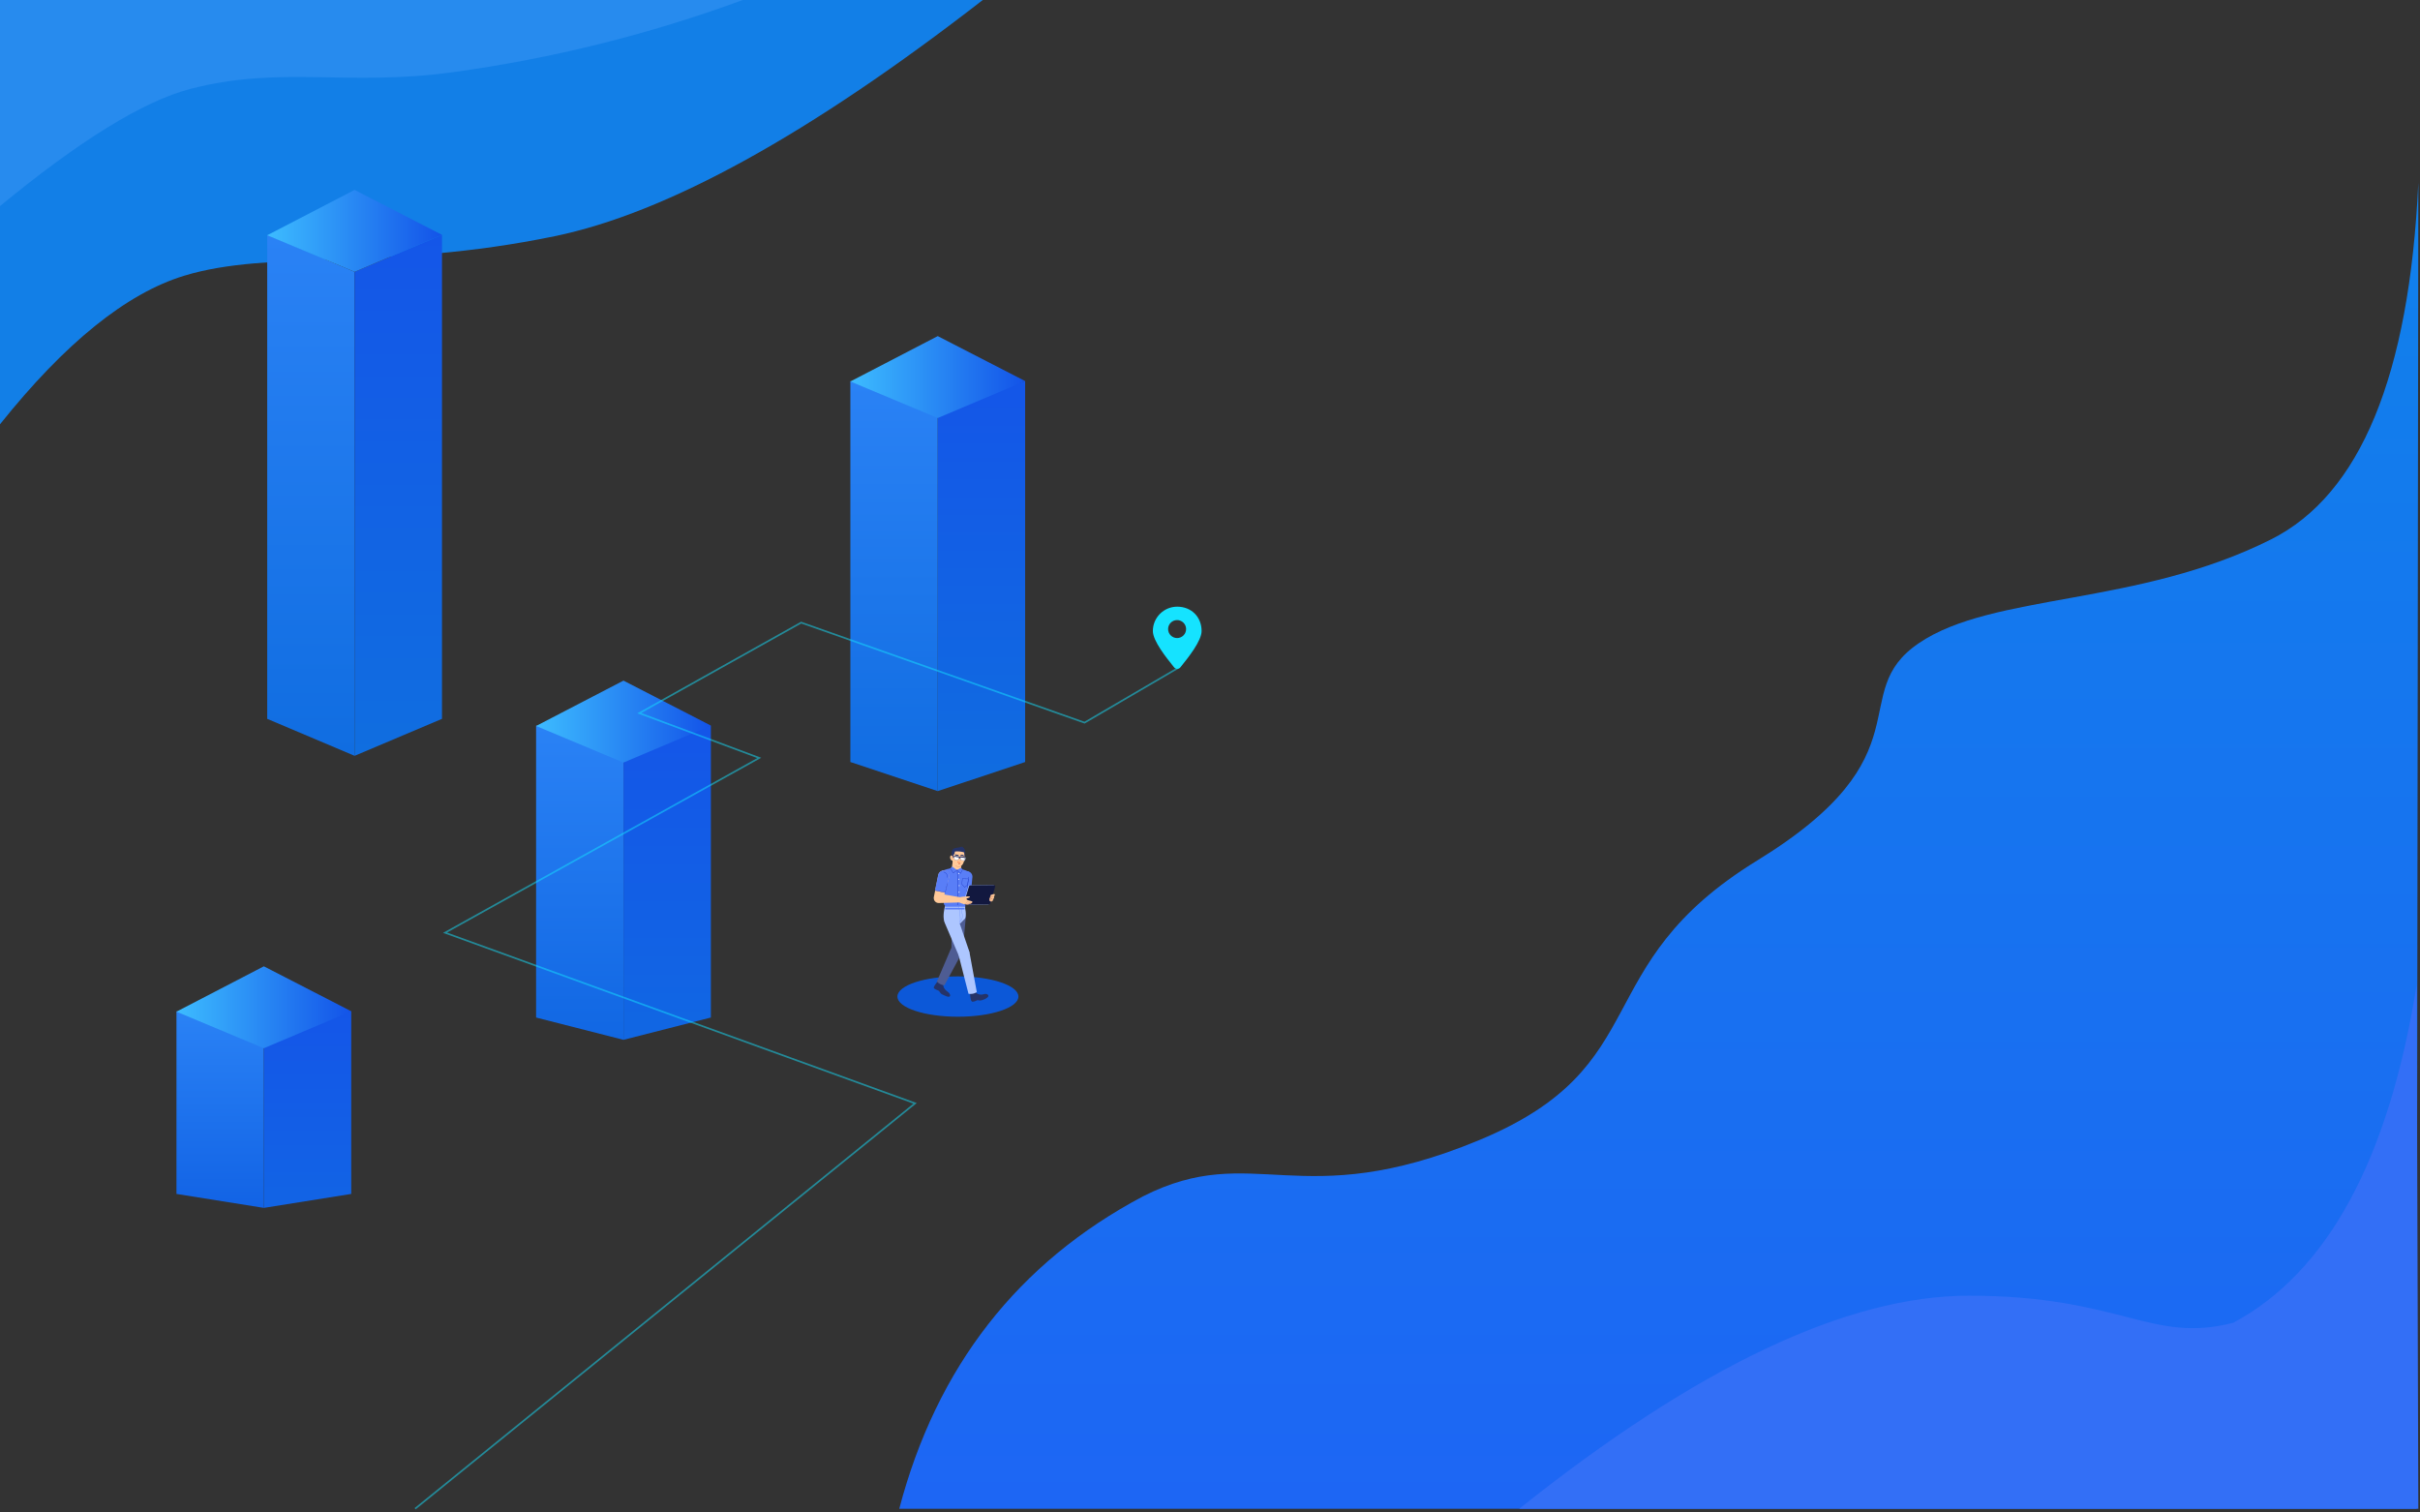 <?xml version="1.0" encoding="UTF-8"?>
<svg width="1440px" height="900px" viewBox="0 0 1440 900" version="1.1" xmlns="http://www.w3.org/2000/svg" xmlns:xlink="http://www.w3.org/1999/xlink">
    <rect x="0" y="0" width="1440" height="900" fill="#333333" stroke="none"/>
    <!-- Generator: Sketch 59 (86127) - https://sketch.com -->
    <title>登录</title>
    <desc>Created with Sketch.</desc>
    <defs>
        <linearGradient x1="50%" y1="0%" x2="50%" y2="100%" id="linearGradient-1">
            <stop stop-color="#1081EB" offset="0%"></stop>
            <stop stop-color="#1D66F4" offset="100%"></stop>
        </linearGradient>
        <linearGradient x1="50%" y1="0%" x2="50%" y2="100%" id="linearGradient-2">
            <stop stop-color="#2A82F5" offset="0%"></stop>
            <stop stop-color="#106DE1" offset="100%"></stop>
        </linearGradient>
        <linearGradient x1="50%" y1="0%" x2="50%" y2="100%" id="linearGradient-3">
            <stop stop-color="#1456E8" offset="0%"></stop>
            <stop stop-color="#106EE0" offset="100%"></stop>
        </linearGradient>
        <linearGradient x1="0%" y1="60.825%" x2="100%" y2="60.825%" id="linearGradient-4">
            <stop stop-color="#3DBCFF" offset="0%"></stop>
            <stop stop-color="#1353E8" offset="100%"></stop>
        </linearGradient>
        <linearGradient x1="50%" y1="0%" x2="50%" y2="100%" id="linearGradient-5">
            <stop stop-color="#2A82F5" offset="0%"></stop>
            <stop stop-color="#106CE1" offset="100%"></stop>
        </linearGradient>
        <linearGradient x1="50%" y1="0%" x2="50%" y2="100%" id="linearGradient-6">
            <stop stop-color="#1456E8" offset="0%"></stop>
            <stop stop-color="#106DE0" offset="100%"></stop>
        </linearGradient>
        <linearGradient x1="50%" y1="0%" x2="50%" y2="100%" id="linearGradient-7">
            <stop stop-color="#1456E8" offset="0%"></stop>
            <stop stop-color="#1167E3" offset="100%"></stop>
        </linearGradient>
        <linearGradient x1="50%" y1="0%" x2="50%" y2="100%" id="linearGradient-8">
            <stop stop-color="#2A82F5" offset="0%"></stop>
            <stop stop-color="#1167E3" offset="100%"></stop>
        </linearGradient>
        <linearGradient x1="50%" y1="0%" x2="50%" y2="100%" id="linearGradient-9">
            <stop stop-color="#2A82F5" offset="0%"></stop>
            <stop stop-color="#1263E5" offset="100%"></stop>
        </linearGradient>
        <linearGradient x1="50%" y1="0%" x2="50%" y2="100%" id="linearGradient-10">
            <stop stop-color="#1456E8" offset="0%"></stop>
            <stop stop-color="#1264E5" offset="100%"></stop>
        </linearGradient>
        <polygon id="path-11" points="0.036 0.001 8.242 0.001 8.242 7.042 0.036 7.042"></polygon>
    </defs>
    <g id="登录" stroke="none" stroke-width="1" fill="none" fill-rule="evenodd">
        <path d="M584.801,-1.42108547e-14 C481.866,79.872 396.965,126.719 330.098,140.539 C229.797,161.27 160.887,148.348 109.469,164.109 C75.19,174.617 38.701,204.073 1.11022302e-16,252.477 L-0.836,-1.42108547e-14 L584.801,-1.42108547e-14 Z" id="路径-15" fill="#127FE7"></path>
        <path d="M441.977,-7.10542736e-15 C386.253,20.471 328.854,34.777 269.781,42.918 C206.43,51.648 167.215,38.891 113.344,52.883 C85.292,60.169 47.232,83.648 -0.836,123.32 L-0.836,-7.10542736e-15 L441.977,-7.10542736e-15 Z" id="路径-14" fill="#278BEE"></path>
        <path d="M1439,108.805 C1433.654,223.542 1404.48,294.243 1351.48,320.91 C1271.98,360.91 1185.715,352.773 1141.707,382.773 C1097.699,412.773 1148.328,449 1045.664,512 C943,575 987.043,634.129 880,678.5 C772.957,722.871 746,678.5 680.105,711.891 C605.733,751.297 557.393,813.258 535.086,897.774 L1139.086,897.774 L1438,897.774 L1439,108.805 Z" id="路径-16" fill="url(#linearGradient-1)"></path>
        <path d="M1328.93,787.094 C1280,799.809 1262.387,771 1171.5,771 C1099.167,771 1010,813.258 904,897.774 L1439,897.774 L1438,586.113 C1421.354,690 1384.997,756.994 1328.93,787.094 Z" id="路径-17" fill="#336FF6"></path>
        <g id="编组-5" transform="translate(159, 113)">
            <polygon id="矩形" fill="url(#linearGradient-2)" points="0 26.75 52 48.75 52 336.75 0 314.75"></polygon>
            <polygon id="矩形" fill="url(#linearGradient-3)" transform="translate(78, 181.75) scale(-1, 1) translate(-78, -181.75) " points="52 26.75 104 48.75 104 336.75 52 314.75"></polygon>
            <polygon id="路径-18" fill="url(#linearGradient-4)" points="52 0 0 26.988 52 48.75 104 26.75"></polygon>
        </g>
        <g id="编组-5" transform="translate(506, 200)">
            <polygon id="矩形" fill="url(#linearGradient-5)" points="0 26.75 52 44.066 52 270.75 0 253.434"></polygon>
            <polygon id="矩形" fill="url(#linearGradient-6)" transform="translate(78, 148.75) scale(-1, 1) translate(-78, -148.75) " points="52 26.75 104 44.066 104 270.75 52 253.434"></polygon>
            <polygon id="路径-18" fill="url(#linearGradient-4)" points="52 0 0 26.988 52 48.75 104 26.75"></polygon>
        </g>
        <g id="编组-5" transform="translate(319, 405)">
            <polygon id="矩形" fill="url(#linearGradient-7)" transform="translate(78, 120.25) scale(-1, 1) translate(-78, -120.25) " points="52 26.75 104 40.021 104 213.75 52 200.479"></polygon>
            <polygon id="矩形" fill="url(#linearGradient-8)" points="0 26.75 52 40.021 52 213.75 0 200.479"></polygon>
            <polygon id="路径-18" fill="url(#linearGradient-4)" points="52 0 0 26.988 52 48.75 104 26.75"></polygon>
        </g>
        <g id="编组-5" transform="translate(105, 575)">
            <polygon id="矩形" fill="url(#linearGradient-9)" points="0 26.75 52 35.053 52 143.75 0 135.447"></polygon>
            <polygon id="矩形" fill="url(#linearGradient-10)" transform="translate(78, 85.25) scale(-1, 1) translate(-78, -85.25) " points="52 26.75 104 35.053 104 143.75 52 135.447"></polygon>
            <polygon id="路径-18" fill="url(#linearGradient-4)" points="52 0 0 26.988 52 48.75 104 26.75"></polygon>
        </g>
        <g id="定位" transform="translate(247, 361)">
            <polyline id="路径-19" stroke-opacity="0.5" stroke="#15E3FF" points="454.012 36.453 398.344 69 229.738 9.484 133.414 63.363 204.789 90 17.824 194 297.512 295.539 0 536.774"></polyline>
            <path d="M453.5,0 C461.899,0 468,6.087 468,14.478 C468,20.373 459.981,30.355 455.681,35.719 L455.681,35.719 L455.361,36.113 C454.905,36.676 454.228,37 453.505,37 C452.776,37 452.099,36.676 451.648,36.113 L451.648,36.113 L451.329,35.719 C447.018,30.355 439,20.373 439,14.478 C439,6.495 445.505,0 453.5,0 Z M453.425,7.974 C450.468,7.974 448.067,10.372 448.067,13.324 C448.067,16.276 450.468,18.674 453.425,18.674 C456.381,18.674 458.783,16.276 458.783,13.324 C458.783,10.372 456.381,7.974 453.425,7.974 Z" id="形状结合" fill="#15E3FF" fill-rule="nonzero"></path>
        </g>
        <ellipse id="椭圆形" fill="#0C58D8" cx="570" cy="593" rx="36" ry="12"></ellipse>
        <g id="2.人物组件/8.程序员/走路/看电脑" transform="translate(538, 475)">
            <path d="M23.247,110.909 C23.247,110.909 22.932,113.136 26.091,115.292 C27.275,116.101 27.914,117.776 26.808,118.095 C26.045,118.315 24.526,117.644 22.96,116.884 C20.77,115.822 21.474,114.764 20.207,114.387 C19.473,114.168 17.609,113.311 17.649,112.807 C17.72,111.926 17.933,111.813 18.674,110.654 C23.326,103.383 24.701,106.529 23.247,110.909" id="Fill-1" fill="#253368" fill-rule="evenodd"></path>
            <path d="M19.464,109.109 L27.678,89.905 C28.343,88.35 30.414,87.798 32.197,88.701 C33.918,89.572 34.69,91.461 33.914,92.898 L23.967,111.306 C23.967,111.306 21.732,111.297 19.464,109.109" id="Fill-3" fill="#4E5C93" fill-rule="evenodd"></path>
            <path d="M31.385,92.791 L31.385,92.791 C33.204,92.883 34.766,91.638 34.919,89.972 L36.632,71.402 C36.83,69.246 35.038,67.355 32.683,67.235 C30.328,67.115 28.353,68.815 28.333,70.98 L28.154,89.629 C28.138,91.302 29.565,92.698 31.385,92.791" id="Fill-5" fill="#4E5C93" fill-rule="evenodd"></path>
            <path d="M33.962,41.39 L34.114,35.908 L29.181,35.73 L28.44,40.921 C28.217,42.489 29.348,43.926 30.925,44.076 C32.524,44.229 33.918,42.996 33.962,41.39" id="Fill-7" fill="#FFC999" fill-rule="evenodd"></path>
            <path d="M35.439,35.451 C35.439,35.451 36.266,34.749 36.53,35.302 C36.794,35.856 36.057,37.669 35.239,37.637 C34.148,37.594 35.439,35.451 35.439,35.451" id="Fill-9" fill="#BDC9E0" fill-rule="evenodd"></path>
            <path d="M30.238,39.768 C30.238,39.768 31.704,41.231 33.944,40.145 C35.556,39.363 36.076,36.008 36.026,33.504 C35.998,32.087 35.426,31.269 34.101,30.721 C32.776,30.172 29.074,29.794 28.645,33.914 C28.168,38.503 30.238,39.768 30.238,39.768" id="Fill-11" fill="#FFC999" fill-rule="evenodd"></path>
            <path d="M33.496,33.968 C33.51,33.929 33.553,33.908 33.592,33.922 C33.627,33.935 33.647,33.97 33.641,34.006 L33.638,34.019 L33.337,34.853 L33.572,37.232 C33.576,37.275 33.544,37.311 33.502,37.314 L33.49,37.314 L32.501,37.226 C32.46,37.222 32.429,37.185 32.433,37.144 C32.436,37.106 32.466,37.078 32.503,37.075 L32.515,37.075 L33.412,37.156 L33.185,34.851 C33.184,34.843 33.185,34.836 33.186,34.828 L33.189,34.818 L33.496,33.968 Z" id="Stroke-13" fill="#DD936F" fill-rule="nonzero"></path>
            <path d="M31.629,37.811 C31.649,37.686 31.71,37.622 31.764,37.668 L31.797,37.693 C31.811,37.703 31.829,37.716 31.849,37.73 L31.871,37.744 C31.962,37.803 32.068,37.863 32.188,37.918 C32.558,38.089 32.979,38.186 33.442,38.173 C33.5,38.171 33.548,38.277 33.549,38.409 C33.55,38.542 33.503,38.65 33.445,38.652 C32.966,38.666 32.53,38.565 32.146,38.388 C32.041,38.34 31.946,38.288 31.862,38.236 L31.813,38.205 C31.755,38.167 31.714,38.136 31.692,38.118 C31.637,38.073 31.609,37.935 31.629,37.811 Z" id="Stroke-15" fill="#FF7A46" fill-rule="nonzero"></path>
            <g id="分组" stroke-width="1" fill-rule="evenodd" transform="translate(28.195, 28.686)">
                <mask id="mask-12" fill="white">
                    <use xlink:href="#path-11"></use>
                </mask>
                <g id="Clip-18"></g>
                <path d="M0.745,7.042 L0.099,5.374 C0.099,5.374 -0.183,3.034 0.445,2.102 C1.419,0.655 3.297,0.883 4.455,0.587 C5.613,0.29 5.64,-0.087 6.087,0.02 C6.534,0.128 8.167,1.526 8.237,2.825 C8.298,3.968 7.727,6.806 7.727,6.806 C7.727,6.806 7.663,4.236 7.485,3.541 C6.636,3.083 3.421,2.745 2.037,3.026 C2.037,3.026 1.834,3.879 1.707,4.481 C0.937,4.924 0.745,7.042 0.745,7.042" id="Fill-17" fill="#253368" mask="url(#mask-12)"></path>
            </g>
            <path d="M30.583,40.01 C30.602,39.953 30.647,39.93 30.685,39.959 C31.892,40.88 32.875,40.893 33.627,40.367 C33.733,40.293 33.824,40.214 33.9,40.135 L33.935,40.098 C33.961,40.07 33.978,40.048 33.988,40.035 C34.019,39.992 34.067,39.996 34.095,40.043 C34.123,40.09 34.12,40.163 34.089,40.205 C34.071,40.23 34.036,40.272 33.985,40.324 C33.902,40.41 33.804,40.496 33.69,40.576 C32.897,41.13 31.866,41.117 30.617,40.164 C30.58,40.135 30.565,40.066 30.583,40.01 Z" id="Stroke-19" fill="#DD936F" fill-rule="nonzero"></path>
            <path d="M32.713,34.674 L33.443,34.796 C33.526,34.81 33.589,35.018 33.585,35.26 C33.58,35.486 33.518,35.662 33.442,35.673 L33.425,35.673 L32.696,35.551 C32.613,35.537 32.549,35.329 32.554,35.087 C32.558,34.861 32.621,34.685 32.697,34.673 L32.713,34.674 Z" id="Stroke-21" fill="#393C68" fill-rule="nonzero"></path>
            <path d="M32.718,35.219 C32.855,35.116 32.996,35.065 33.133,35.093 C33.297,35.127 33.44,35.275 33.547,35.555 C33.6,35.693 33.591,35.897 33.527,36.011 C33.467,36.117 33.381,36.108 33.327,35.995 L33.315,35.968 C33.261,35.828 33.192,35.757 33.104,35.738 C33.017,35.72 32.917,35.757 32.817,35.831 L32.777,35.863 C32.747,35.888 32.724,35.911 32.71,35.926 C32.637,36.011 32.545,35.951 32.506,35.793 C32.467,35.635 32.495,35.439 32.568,35.354 L32.6,35.32 C32.631,35.29 32.67,35.254 32.718,35.219 Z" id="Stroke-23" fill="#393C68" fill-rule="nonzero"></path>
            <path d="M32.38,38.544 L33.177,38.763 C33.233,38.779 33.275,38.966 33.271,39.182 C33.268,39.376 33.228,39.527 33.179,39.544 L33.163,39.544 L32.366,39.326 C32.31,39.31 32.268,39.123 32.272,38.907 C32.275,38.713 32.315,38.562 32.364,38.545 L32.38,38.544 Z" id="Stroke-25" fill="#DD936F" fill-rule="nonzero"></path>
            <path d="M28.822,34.385 L30.017,34.618 C30.1,34.634 30.162,34.819 30.156,35.03 C30.15,35.227 30.086,35.378 30.01,35.385 L29.994,35.384 L28.799,35.151 C28.716,35.135 28.654,34.95 28.66,34.739 C28.666,34.542 28.73,34.391 28.806,34.385 L28.822,34.385 Z" id="Stroke-27" fill="#393C68" fill-rule="nonzero"></path>
            <path d="M30.111,34.397 L32.393,34.559 C32.552,34.571 32.672,34.708 32.66,34.868 C32.636,35.165 32.586,35.64 32.48,36.042 C32.354,36.517 31.901,36.78 31.41,36.768 C30.797,36.753 30.249,36.715 29.994,36.378 C29.606,35.865 29.766,35.077 29.805,34.657 C29.819,34.502 29.957,34.386 30.111,34.397" id="Fill-29" fill="#FFFFFF" fill-rule="evenodd"></path>
            <path d="M30.115,34.347 C29.933,34.334 29.771,34.471 29.754,34.652 L29.745,34.745 L29.726,34.911 C29.692,35.207 29.68,35.41 29.694,35.622 C29.715,35.937 29.795,36.199 29.954,36.409 C30.185,36.714 30.569,36.798 31.409,36.819 C31.945,36.832 32.402,36.535 32.528,36.055 C32.619,35.713 32.676,35.299 32.71,34.871 C32.724,34.684 32.584,34.522 32.396,34.509 L30.115,34.347 Z M30.108,34.448 L32.389,34.609 C32.521,34.619 32.619,34.732 32.609,34.864 C32.576,35.286 32.519,35.694 32.431,36.029 C32.317,36.461 31.903,36.73 31.411,36.718 L31.301,36.715 C30.57,36.69 30.229,36.606 30.034,36.348 C29.889,36.156 29.814,35.912 29.794,35.616 C29.783,35.441 29.79,35.272 29.812,35.047 L29.85,34.705 C29.852,34.689 29.853,34.675 29.855,34.661 C29.866,34.535 29.98,34.438 30.108,34.448 Z" id="Stroke-31" fill="#253368" fill-rule="nonzero"></path>
            <path d="M33.671,34.624 L36.254,34.808 C36.323,35.192 36.127,36.645 35.662,36.926 C35.046,37.195 33.856,36.975 33.692,36.645 C33.443,36.144 33.404,35.22 33.437,34.826 C33.447,34.705 33.551,34.616 33.671,34.624" id="Fill-33" fill="#FFFFFF" fill-rule="evenodd"></path>
            <path d="M33.675,34.574 C33.527,34.564 33.399,34.674 33.387,34.821 C33.34,35.381 33.432,36.234 33.647,36.668 C33.833,37.043 35.07,37.239 35.682,36.972 C36.103,36.718 36.403,35.358 36.303,34.799 C36.299,34.776 36.28,34.759 36.257,34.758 L33.675,34.574 Z M36.21,34.855 L36.213,34.878 C36.276,35.435 35.993,36.667 35.636,36.883 C35.074,37.128 33.895,36.941 33.737,36.623 C33.531,36.209 33.442,35.373 33.487,34.83 C33.495,34.737 33.575,34.668 33.668,34.675 L36.21,34.855 Z" id="Stroke-35" fill="#253368" fill-rule="nonzero"></path>
            <path d="M29.877,34.246 L32.7,34.722 C32.783,34.736 32.844,34.864 32.835,35.008 C32.828,35.142 32.763,35.243 32.687,35.244 L32.671,35.243 L29.848,34.767 C29.765,34.753 29.704,34.625 29.712,34.481 C29.72,34.347 29.785,34.246 29.861,34.244 L29.877,34.246 Z" id="Stroke-37" fill="#393C68" fill-rule="nonzero"></path>
            <path d="M33.506,34.558 L36.28,34.901 C36.363,34.911 36.426,35.067 36.422,35.248 C36.417,35.417 36.355,35.549 36.279,35.558 L36.262,35.558 L33.489,35.214 C33.405,35.204 33.342,35.049 33.346,34.867 C33.351,34.698 33.413,34.566 33.489,34.558 L33.506,34.558 Z" id="Stroke-39" fill="#393C68" fill-rule="nonzero"></path>
            <path d="M28.706,34.409 C28.449,34.077 28.007,33.944 27.65,34.254 C27.075,34.753 27.322,36.874 28.697,37.114 C29.232,37.1 29.108,34.926 28.706,34.409" id="Fill-41" fill="#FFC999" fill-rule="evenodd"></path>
            <path d="M28.006,34.566 C28.039,34.529 28.117,34.514 28.181,34.533 L28.222,34.546 C28.246,34.554 28.275,34.565 28.309,34.578 C28.402,34.613 28.495,34.656 28.582,34.704 C28.93,34.9 29.088,35.142 28.932,35.419 C28.875,35.521 28.784,35.573 28.625,35.618 L28.553,35.637 C28.413,35.673 28.377,35.691 28.355,35.756 C28.312,35.883 28.402,35.984 28.589,36.066 C28.646,36.091 28.708,36.112 28.77,36.129 L28.809,36.139 C28.826,36.144 28.839,36.147 28.848,36.148 C28.916,36.162 28.952,36.205 28.929,36.244 C28.906,36.284 28.832,36.305 28.764,36.291 C28.678,36.274 28.556,36.24 28.432,36.186 C28.173,36.072 28.036,35.918 28.1,35.727 C28.14,35.611 28.226,35.559 28.408,35.509 L28.478,35.491 C28.602,35.459 28.65,35.434 28.685,35.372 C28.805,35.157 28.685,34.972 28.401,34.813 C28.326,34.771 28.246,34.735 28.166,34.704 L28.114,34.685 C28.092,34.677 28.074,34.671 28.063,34.668 C27.999,34.649 27.974,34.603 28.006,34.566 Z" id="Stroke-43" fill="#DD936F" fill-rule="nonzero"></path>
            <path d="M30.289,33.549 C30.322,33.388 30.44,33.297 30.551,33.345 C31.035,33.556 31.725,33.731 32.244,33.723 C32.361,33.721 32.456,33.856 32.457,34.024 C32.459,34.192 32.365,34.33 32.249,34.332 C31.682,34.341 30.951,34.156 30.43,33.929 C30.318,33.88 30.255,33.71 30.289,33.549 Z" id="Stroke-45" fill="#253368" fill-rule="nonzero"></path>
            <path d="M33.884,33.627 C34.256,33.532 34.654,33.533 35.033,33.698 C35.227,33.782 35.407,33.908 35.569,34.077 C35.659,34.172 35.673,34.345 35.6,34.462 C35.526,34.579 35.394,34.597 35.303,34.502 C35.182,34.375 35.046,34.281 34.899,34.216 C34.599,34.086 34.272,34.085 33.966,34.164 C33.891,34.183 33.838,34.202 33.812,34.213 C33.702,34.26 33.582,34.182 33.546,34.039 C33.509,33.896 33.569,33.741 33.68,33.694 L33.716,33.679 C33.758,33.664 33.814,33.645 33.884,33.627 Z" id="Stroke-47" fill="#253368" fill-rule="nonzero"></path>
            <path d="M36.365,62.371 L36.365,62.371 C34.837,62.273 33.662,60.981 33.709,59.451 L34.106,46.565 C34.162,44.718 35.737,43.286 37.581,43.404 C39.424,43.522 40.803,45.144 40.624,46.983 L39.371,59.814 C39.222,61.337 37.892,62.468 36.365,62.371" id="Fill-53" fill="#597EF7" fill-rule="evenodd"></path>
            <path d="M36.232,71.605 L33.143,74.713 L28.629,72.813 C28.629,72.813 25.184,76.475 23.937,73.268 C22.69,70.061 24.293,64.281 24.293,64.281 L36.049,64.36 C36.049,64.36 37.419,69.388 36.232,71.605" id="Fill-55" fill="#ADC6FF" fill-rule="evenodd"></path>
            <path d="M51.327,57.424 L51.353,61.649 L36.341,62.449 C34.733,62.535 33.38,61.26 33.37,59.65 C33.359,58.041 34.696,56.749 36.305,56.814 L51.327,57.424 Z" id="Fill-57" fill="#FFC999" fill-rule="evenodd"></path>
            <path d="M37.084,56.725 L51.252,57.319 C51.303,57.321 51.345,57.36 51.352,57.41 L51.353,57.423 L51.38,61.649 C51.38,61.704 51.337,61.751 51.281,61.754 L49.347,61.874 C48.085,61.95 46.789,62.027 45.513,62.1 L44.596,62.151 L42.844,62.248 C38.77,62.466 36.207,62.564 35.761,62.495 C35.703,62.486 35.664,62.433 35.673,62.375 C35.682,62.317 35.735,62.278 35.793,62.287 L35.823,62.291 C36.353,62.351 39.169,62.237 43.488,62.002 L44.866,61.925 L46.141,61.852 C46.781,61.815 47.424,61.778 48.063,61.739 L51.168,61.55 L51.143,57.525 L37.075,56.935 C37.022,56.933 36.979,56.892 36.974,56.84 L36.974,56.826 C36.976,56.772 37.018,56.73 37.069,56.725 L37.084,56.725 Z" id="Stroke-59" fill="#597EF7" fill-rule="nonzero"></path>
            <path d="M49.374,57.717 C49.602,57.716 49.792,57.756 49.823,57.807 L49.827,57.821 L49.927,61.504 C49.929,61.562 49.729,61.609 49.48,61.61 C49.252,61.61 49.063,61.571 49.032,61.519 L49.027,61.505 L48.927,57.823 C48.926,57.764 49.126,57.717 49.374,57.717 Z" id="Stroke-61" fill="#597EF7" fill-rule="nonzero"></path>
            <path d="M50.236,60.246 C50.417,60.245 50.565,60.391 50.566,60.572 C50.567,60.754 50.421,60.902 50.24,60.903 C50.059,60.904 49.911,60.758 49.91,60.577 C49.908,60.395 50.054,60.247 50.236,60.246" id="Fill-63" fill="#FFFFFF" fill-rule="evenodd"></path>
            <path d="M36.223,61.052 C36.223,61.052 39.361,49.777 38.54,43.769 C37.01,43.059 36.296,42.699 33.712,42.026 C33.16,41.882 31.935,42.863 31.26,42.83 C30.262,42.783 28.731,41.515 27.79,41.674 C24.189,42.284 22.208,43.456 22.208,43.456 L23.061,52.856 C23.168,53.531 23.223,57.989 23.477,60.933 C23.647,62.91 23.41,63.843 25.199,63.843 C28.525,63.843 33.871,64.318 36.048,63.684 C36.99,63.41 36.638,62.151 36.223,61.052" id="Fill-65" fill="#597EF7" fill-rule="evenodd"></path>
            <polygon id="Fill-67" fill="#597EF7" fill-rule="evenodd" points="33.884 41.364 34.842 42.583 33.432 44.719 31.551 42.601"></polygon>
            <polygon id="Fill-69" fill="#597EF7" fill-rule="evenodd" points="31.382 42.66 28.461 40.584 27.307 41.968 29.199 44.56"></polygon>
            <path d="M27.584,41.961 C27.626,41.933 27.682,41.94 27.715,41.977 L27.724,41.988 L29.3,44.333 L31.408,42.602 C31.443,42.574 31.492,42.572 31.528,42.596 L31.541,42.607 L33.612,44.551 L34.651,42.379 C34.673,42.333 34.725,42.311 34.771,42.326 L34.785,42.331 C34.831,42.353 34.853,42.405 34.838,42.452 L34.833,42.466 L33.734,44.763 C33.707,44.82 33.635,44.837 33.585,44.802 L33.574,44.793 L31.468,42.814 L29.342,44.559 C29.3,44.594 29.239,44.588 29.203,44.549 L29.194,44.537 L27.557,42.101 C27.526,42.055 27.538,41.992 27.584,41.961 Z" id="Stroke-71" fill="#1D39C4" fill-rule="nonzero"></path>
            <path d="M31.57,42.58 C31.646,42.576 31.711,42.617 31.717,42.673 L31.753,43.075 L31.789,43.503 C31.843,44.165 31.896,44.909 31.947,45.715 C32.113,48.387 32.201,51.088 32.171,53.626 L32.166,53.971 C32.117,56.931 31.904,59.434 31.495,61.338 L31.462,61.486 L31.503,61.513 C31.884,61.766 32.085,62.083 32.129,62.446 L32.134,62.493 C32.164,62.861 32.038,63.251 31.811,63.637 C31.739,63.757 31.663,63.869 31.587,63.969 C31.567,63.995 31.548,64.019 31.53,64.041 L31.483,64.096 C31.441,64.143 31.356,64.156 31.293,64.125 C31.229,64.094 31.212,64.032 31.253,63.985 L31.284,63.949 C31.297,63.934 31.312,63.915 31.329,63.893 L31.347,63.87 C31.419,63.776 31.491,63.671 31.558,63.557 C31.77,63.197 31.887,62.837 31.859,62.505 C31.829,62.146 31.63,61.842 31.228,61.605 C31.189,61.582 31.17,61.546 31.179,61.51 C31.614,59.594 31.841,57.027 31.891,53.968 C31.932,51.45 31.853,48.759 31.694,46.089 L31.672,45.725 C31.625,44.972 31.575,44.276 31.525,43.648 L31.468,42.962 L31.443,42.687 C31.437,42.632 31.494,42.583 31.57,42.58 Z" id="Stroke-73" fill="#1D39C4" fill-rule="nonzero"></path>
            <path d="M38.395,46.757 C38.445,46.762 38.484,46.804 38.485,46.853 L38.484,46.878 L38.416,47.517 C38.369,47.954 38.316,48.433 38.258,48.946 L38.226,49.229 C38.035,50.889 37.829,52.549 37.612,54.112 L37.569,54.424 C37.201,57.043 36.842,59.114 36.504,60.432 C36.45,60.645 36.396,60.838 36.342,61.01 L36.331,61.045 L36.343,61.07 C36.852,62.186 36.83,62.974 36.468,63.479 L36.448,63.506 C36.341,63.649 36.231,63.734 36.154,63.774 C36.104,63.799 36.043,63.78 36.018,63.73 C35.993,63.68 36.013,63.62 36.062,63.595 C36.073,63.589 36.096,63.575 36.127,63.55 C36.181,63.508 36.236,63.453 36.288,63.385 C36.626,62.936 36.65,62.2 36.132,61.095 C36.121,61.071 36.12,61.045 36.128,61.021 C36.187,60.836 36.248,60.622 36.309,60.382 L36.342,60.25 C36.668,58.937 37.015,56.923 37.369,54.396 C37.601,52.744 37.822,50.975 38.026,49.206 L38.119,48.378 C38.149,48.112 38.177,47.858 38.203,47.615 L38.284,46.847 C38.29,46.796 38.331,46.758 38.381,46.756 L38.395,46.757 Z" id="Stroke-75" fill="#1D39C4" fill-rule="nonzero"></path>
            <path d="M38.228,47.865 L34.665,47.785 C34.612,47.784 34.568,47.824 34.562,47.876 L34.246,51.123 C34.243,51.152 34.252,51.18 34.271,51.201 L35.935,53.022 C35.97,53.061 36.029,53.066 36.07,53.034 L37.813,51.688 C37.834,51.672 37.847,51.648 37.851,51.621 L38.326,47.978 C38.334,47.919 38.288,47.866 38.228,47.865 Z M34.754,47.989 L38.112,48.064 L37.656,51.554 L36.021,52.818 L34.45,51.098 L34.754,47.989 Z" id="Stroke-77" fill="#1D39C4" fill-rule="nonzero"></path>
            <path d="M32.163,44.827 C32.183,45.014 32.325,45.152 32.48,45.136 C32.636,45.12 32.747,44.955 32.727,44.769 C32.708,44.582 32.566,44.443 32.41,44.46 C32.255,44.476 32.144,44.64 32.163,44.827" id="Fill-79" fill="#FFFFFF" fill-rule="evenodd"></path>
            <path d="M32.322,48.232 C32.341,48.419 32.483,48.558 32.639,48.541 C32.795,48.525 32.905,48.361 32.886,48.174 C32.866,47.987 32.724,47.848 32.569,47.865 C32.413,47.881 32.302,48.045 32.322,48.232" id="Fill-81" fill="#FFFFFF" fill-rule="evenodd"></path>
            <path d="M32.48,52.033 C32.5,52.22 32.642,52.359 32.797,52.342 C32.953,52.326 33.064,52.162 33.044,51.975 C33.025,51.788 32.883,51.649 32.727,51.666 C32.571,51.682 32.461,51.846 32.48,52.033" id="Fill-83" fill="#FFFFFF" fill-rule="evenodd"></path>
            <path d="M32.406,55.823 C32.365,56.006 32.456,56.182 32.609,56.216 C32.762,56.25 32.919,56.129 32.96,55.946 C33,55.762 32.909,55.586 32.757,55.552 C32.604,55.518 32.447,55.639 32.406,55.823" id="Fill-85" fill="#FFFFFF" fill-rule="evenodd"></path>
            <path d="M31.861,61.373 C31.799,61.55 31.868,61.736 32.016,61.788 C32.164,61.84 32.334,61.738 32.396,61.561 C32.458,61.384 32.389,61.198 32.241,61.146 C32.094,61.094 31.923,61.196 31.861,61.373" id="Fill-87" fill="#FFFFFF" fill-rule="evenodd"></path>
            <path d="M19.909,61.598 L19.909,61.598 C18.419,61.244 17.479,59.772 17.783,58.272 L20.346,45.637 C20.713,43.827 22.507,42.681 24.304,43.108 C26.101,43.535 27.188,45.366 26.701,47.148 L23.303,59.584 C22.9,61.061 21.398,61.952 19.909,61.598" id="Fill-89" fill="#FFC999" fill-rule="evenodd"></path>
            <path d="M24.447,56.122 L26.862,47.017 C27.348,45.236 26.262,43.404 24.465,42.977 C22.668,42.55 20.618,43.779 20.25,45.59 L18.35,54.855 C18.35,54.855 24.386,56.06 24.447,56.122" id="Fill-91" fill="#597EF7" fill-rule="evenodd"></path>
            <path d="M42.708,115.559 C42.708,115.559 44.235,117.629 47.65,116.523 C49.035,116.074 50.76,116.996 49.906,118.186 C49.382,118.917 48.012,119.599 46.521,120.086 C44.287,120.817 44.248,119.732 43.127,120.355 C42.478,120.716 40.611,121.378 40.273,120.922 C39.683,120.127 39.606,119.897 39.402,118.344 C38.654,112.657 40.514,110.784 42.708,115.559" id="Fill-93" fill="#253368" fill-rule="evenodd"></path>
            <path d="M38.297,116.354 L32.395,93.321 C31.9,91.456 33.083,89.56 34.976,89.185 C36.804,88.823 38.575,90.026 38.912,91.858 L43.237,115.33 C43.237,115.33 41.365,116.825 38.297,116.354" id="Fill-95" fill="#ADC6FF" fill-rule="evenodd"></path>
            <path d="M25.616,50.714 C25.629,50.66 25.683,50.626 25.737,50.639 C25.787,50.651 25.819,50.697 25.815,50.747 L25.812,50.76 L24.545,56.145 C24.534,56.194 24.488,56.226 24.439,56.222 L24.426,56.22 L18.566,54.953 C18.512,54.941 18.477,54.888 18.489,54.833 C18.5,54.784 18.546,54.75 18.595,54.754 L18.609,54.756 L24.372,56.002 L25.616,50.714 Z" id="Stroke-97" fill="#1D39C4" fill-rule="nonzero"></path>
            <path d="M50.06,63.168 L36.008,63.3 C35.474,63.305 35.088,62.791 35.241,62.279 L38.203,52.376 C38.303,52.043 38.608,51.813 38.956,51.81 L53.007,51.678 C53.542,51.673 53.928,52.187 53.775,52.699 L50.812,62.602 C50.713,62.935 50.408,63.165 50.06,63.168" id="Fill-99" fill="#ADC6FF" fill-rule="evenodd"></path>
            <path d="M50.456,63.168 L36.404,63.3 C35.87,63.305 35.484,62.791 35.637,62.279 L38.599,52.376 C38.699,52.043 39.004,51.813 39.352,51.81 L53.403,51.678 C53.938,51.673 54.324,52.187 54.171,52.699 L51.208,62.602 C51.109,62.935 50.804,63.165 50.456,63.168" id="Fill-101" fill="#12183F" fill-rule="evenodd"></path>
            <path d="M35.538,62.922 C35.538,62.922 32.401,62.384 31.996,60.944 C31.628,59.641 32.604,58.973 32.604,58.973 C32.604,58.973 34.541,58.547 36.072,58.501 C37.075,58.47 38.972,58.128 39.126,58.637 C39.326,59.301 37.329,59.334 37.145,59.804 C36.772,60.756 39.92,61.035 40.406,61.354 C41.356,61.978 39.297,63.595 35.538,62.922" id="Fill-103" fill="#FFC999" fill-rule="evenodd"></path>
            <path d="M37.24,61.316 C37.257,61.263 37.301,61.239 37.339,61.263 L37.393,61.296 L37.451,61.329 C37.471,61.34 37.493,61.352 37.515,61.365 L37.55,61.384 C37.72,61.475 37.911,61.566 38.12,61.651 C38.839,61.946 39.572,62.096 40.261,62.022 C40.302,62.018 40.339,62.062 40.342,62.12 C40.345,62.179 40.314,62.23 40.272,62.234 C39.563,62.31 38.813,62.157 38.077,61.855 C37.895,61.781 37.726,61.702 37.572,61.622 L37.496,61.582 C37.448,61.556 37.403,61.531 37.364,61.508 L37.277,61.457 C37.239,61.432 37.222,61.37 37.24,61.316 Z" id="Stroke-105" fill="#DD936F" fill-rule="nonzero"></path>
            <path d="M36.713,62.059 C36.727,61.995 36.77,61.96 36.809,61.982 C37.933,62.597 38.899,62.778 39.616,62.719 L39.674,62.714 C39.721,62.709 39.753,62.704 39.768,62.701 C39.81,62.693 39.847,62.741 39.852,62.808 C39.857,62.875 39.828,62.937 39.786,62.945 L39.747,62.951 C39.729,62.954 39.708,62.956 39.683,62.959 C38.943,63.035 37.935,62.857 36.761,62.214 C36.721,62.193 36.7,62.123 36.713,62.059 Z" id="Stroke-107" fill="#DD936F" fill-rule="nonzero"></path>
            <path d="M36.041,62.561 C36.057,62.492 36.101,62.46 36.14,62.488 L36.187,62.52 C36.228,62.546 36.278,62.576 36.336,62.608 C36.502,62.699 36.702,62.791 36.935,62.877 C37.344,63.027 37.81,63.142 38.335,63.209 C38.377,63.214 38.408,63.278 38.405,63.353 C38.402,63.427 38.366,63.483 38.324,63.477 C37.793,63.41 37.32,63.293 36.905,63.141 C36.693,63.063 36.508,62.98 36.349,62.896 L36.291,62.865 C36.255,62.845 36.222,62.826 36.192,62.808 L36.136,62.773 C36.11,62.756 36.092,62.744 36.082,62.737 C36.044,62.709 36.025,62.63 36.041,62.561 Z" id="Stroke-109" fill="#DD936F" fill-rule="nonzero"></path>
            <path d="M34.031,60.488 L34.031,60.488 C33.985,61.332 33.299,61.999 32.455,62.022 L20.607,62.342 C18.952,62.372 17.605,61.051 17.65,59.441 C17.694,57.832 19.112,56.587 20.763,56.709 L32.692,58.803 C33.5,58.945 34.075,59.668 34.031,60.488" id="Fill-111" fill="#FFC999" fill-rule="evenodd"></path>
            <path d="M36.593,94.91 L36.593,94.91 C38.294,94.256 39.174,92.375 38.585,90.651 L32.02,71.429 C31.257,69.197 28.794,68.045 26.593,68.891 C24.392,69.737 23.334,72.242 24.263,74.41 L32.262,93.081 C32.98,94.755 34.893,95.563 36.593,94.91" id="Fill-113" fill="#ADC6FF" fill-rule="evenodd"></path>
            <polygon id="Fill-115" fill="#ADC6FF" fill-rule="evenodd" points="36.373 65.39 24.258 65.39 24.522 63.728 36.162 63.674"></polygon>
            <path d="M23.557,43.789 L23.599,43.799 C23.617,43.803 23.638,43.809 23.662,43.816 C23.743,43.84 23.832,43.871 23.928,43.911 C24.201,44.024 24.474,44.18 24.729,44.388 C25.457,44.982 25.894,45.868 25.894,47.094 C25.894,47.15 25.849,47.195 25.794,47.195 C25.738,47.195 25.693,47.15 25.693,47.094 C25.693,45.93 25.284,45.101 24.601,44.544 C24.363,44.35 24.107,44.203 23.851,44.097 C23.779,44.068 23.712,44.043 23.65,44.023 L23.605,44.009 C23.561,43.997 23.531,43.989 23.516,43.986 C23.461,43.974 23.427,43.921 23.438,43.866 C23.449,43.817 23.494,43.783 23.544,43.787 L23.557,43.789 Z" id="Stroke-117" fill="#1D39C4" fill-rule="nonzero"></path>
            <path d="M51.508,57.587 C51.508,57.587 53.319,56.818 53.743,57.035 C54.4,57.371 53.421,58.52 53.421,58.52 C53.421,58.52 53.856,59.132 53.208,59.658 C53.2,60.408 52.716,60.582 52.716,60.582 C52.716,60.582 52.904,61.228 52.205,61.421 C51.505,61.614 50.317,61.019 50.833,60.233 C50.523,59.566 51.115,59.252 51.115,59.252 C51.115,59.252 50.931,58.661 51.513,58.369 C51.232,58.025 51.32,57.67 51.508,57.587" id="Fill-119" fill="#FFC999" fill-rule="evenodd"></path>
            <path d="M53.108,58.043 C53.15,58.027 53.188,58.097 53.195,58.199 C53.201,58.29 53.178,58.377 53.144,58.405 L53.132,58.412 L51.525,59.038 C51.484,59.055 51.445,58.985 51.439,58.883 C51.433,58.791 51.455,58.704 51.49,58.676 L51.502,58.669 L53.108,58.043 Z" id="Stroke-121" fill="#DD936F" fill-rule="nonzero"></path>
            <path d="M51.122,59.178 L52.524,59.65 C52.566,59.664 52.596,59.793 52.592,59.938 C52.589,60.069 52.559,60.169 52.522,60.177 L52.51,60.176 L51.108,59.704 C51.066,59.69 51.036,59.561 51.04,59.416 C51.043,59.285 51.073,59.185 51.11,59.177 L51.122,59.178 Z" id="Stroke-123" fill="#DD936F" fill-rule="nonzero"></path>
            <path d="M50.848,60.161 L52.152,60.787 C52.193,60.807 52.22,60.905 52.212,61.006 C52.205,61.098 52.172,61.161 52.136,61.158 L52.123,61.155 L50.819,60.529 C50.778,60.509 50.751,60.411 50.759,60.31 C50.766,60.218 50.799,60.155 50.836,60.158 L50.848,60.161 Z" id="Stroke-125" fill="#DD936F" fill-rule="nonzero"></path>
            <path d="M33.075,64.647 C33.094,64.833 33.236,64.972 33.392,64.956 C33.547,64.939 33.658,64.775 33.638,64.588 C33.619,64.401 33.477,64.263 33.321,64.279 C33.166,64.295 33.055,64.46 33.075,64.647" id="Fill-127" fill="#FFFFFF" fill-rule="evenodd"></path>
            <path d="M36.34,63.557 C36.382,63.557 36.416,63.78 36.416,64.057 C36.416,64.305 36.388,64.511 36.352,64.55 L36.34,64.557 L24.436,64.557 C24.394,64.557 24.36,64.333 24.36,64.057 C24.36,63.808 24.388,63.602 24.424,63.563 L24.436,63.557 L36.34,63.557 Z" id="Stroke-129" fill="#597EF7" fill-rule="nonzero"></path>
            <path d="M35.951,65.16 C35.993,65.16 36.026,65.384 36.026,65.66 C36.026,65.909 35.999,66.115 35.963,66.154 L35.951,66.16 L24.469,66.16 C24.427,66.16 24.393,65.936 24.393,65.66 C24.393,65.412 24.42,65.205 24.456,65.167 L24.469,65.16 L35.951,65.16 Z" id="Stroke-131" fill="#597EF7" fill-rule="nonzero"></path>
            <path d="M32.442,63.675 C32.479,63.674 32.512,63.699 32.519,63.735 L32.521,63.747 L32.599,65.318 L32.612,65.351 L32.633,65.407 L32.66,65.482 C32.683,65.549 32.708,65.624 32.733,65.708 C32.837,66.043 32.94,66.449 33.036,66.927 C33.454,69.001 33.61,71.695 33.352,75.041 C33.349,75.083 33.313,75.114 33.271,75.11 C33.229,75.107 33.198,75.071 33.201,75.029 L33.225,74.714 C33.448,71.527 33.29,68.952 32.888,66.957 C32.793,66.483 32.691,66.083 32.589,65.753 L32.559,65.658 C32.545,65.613 32.531,65.571 32.517,65.532 L32.484,65.439 L32.455,65.364 L32.449,65.338 L32.37,63.755 C32.368,63.713 32.4,63.677 32.442,63.675 Z" id="Stroke-133" fill="#597EF7" fill-rule="nonzero"></path>
            <path d="M33.911,65.083 C33.952,65.073 33.993,65.097 34.003,65.138 L34.034,65.26 L34.085,65.477 C34.094,65.516 34.104,65.557 34.113,65.6 C34.196,65.963 34.278,66.361 34.355,66.782 C34.5,67.574 34.608,68.352 34.665,69.081 C34.764,70.368 34.695,71.404 34.416,72.105 L34.396,72.154 L34.386,72.17 C34.069,72.594 33.772,72.868 33.502,73.022 C33.335,73.118 33.211,73.151 33.138,73.151 C33.097,73.151 33.063,73.117 33.063,73.075 C33.063,73.033 33.097,73 33.138,73 C33.147,73 33.169,72.997 33.204,72.987 C33.267,72.971 33.342,72.94 33.427,72.891 C33.667,72.754 33.935,72.51 34.226,72.132 L34.26,72.087 L34.276,72.048 C34.538,71.39 34.609,70.406 34.521,69.182 L34.514,69.092 C34.458,68.369 34.351,67.597 34.207,66.809 C34.139,66.437 34.066,66.083 33.993,65.755 L33.966,65.633 C33.942,65.528 33.92,65.432 33.899,65.346 L33.857,65.175 C33.847,65.135 33.871,65.094 33.911,65.083 Z" id="Stroke-135" fill="#597EF7" fill-rule="nonzero"></path>
        </g>
    </g>
</svg>